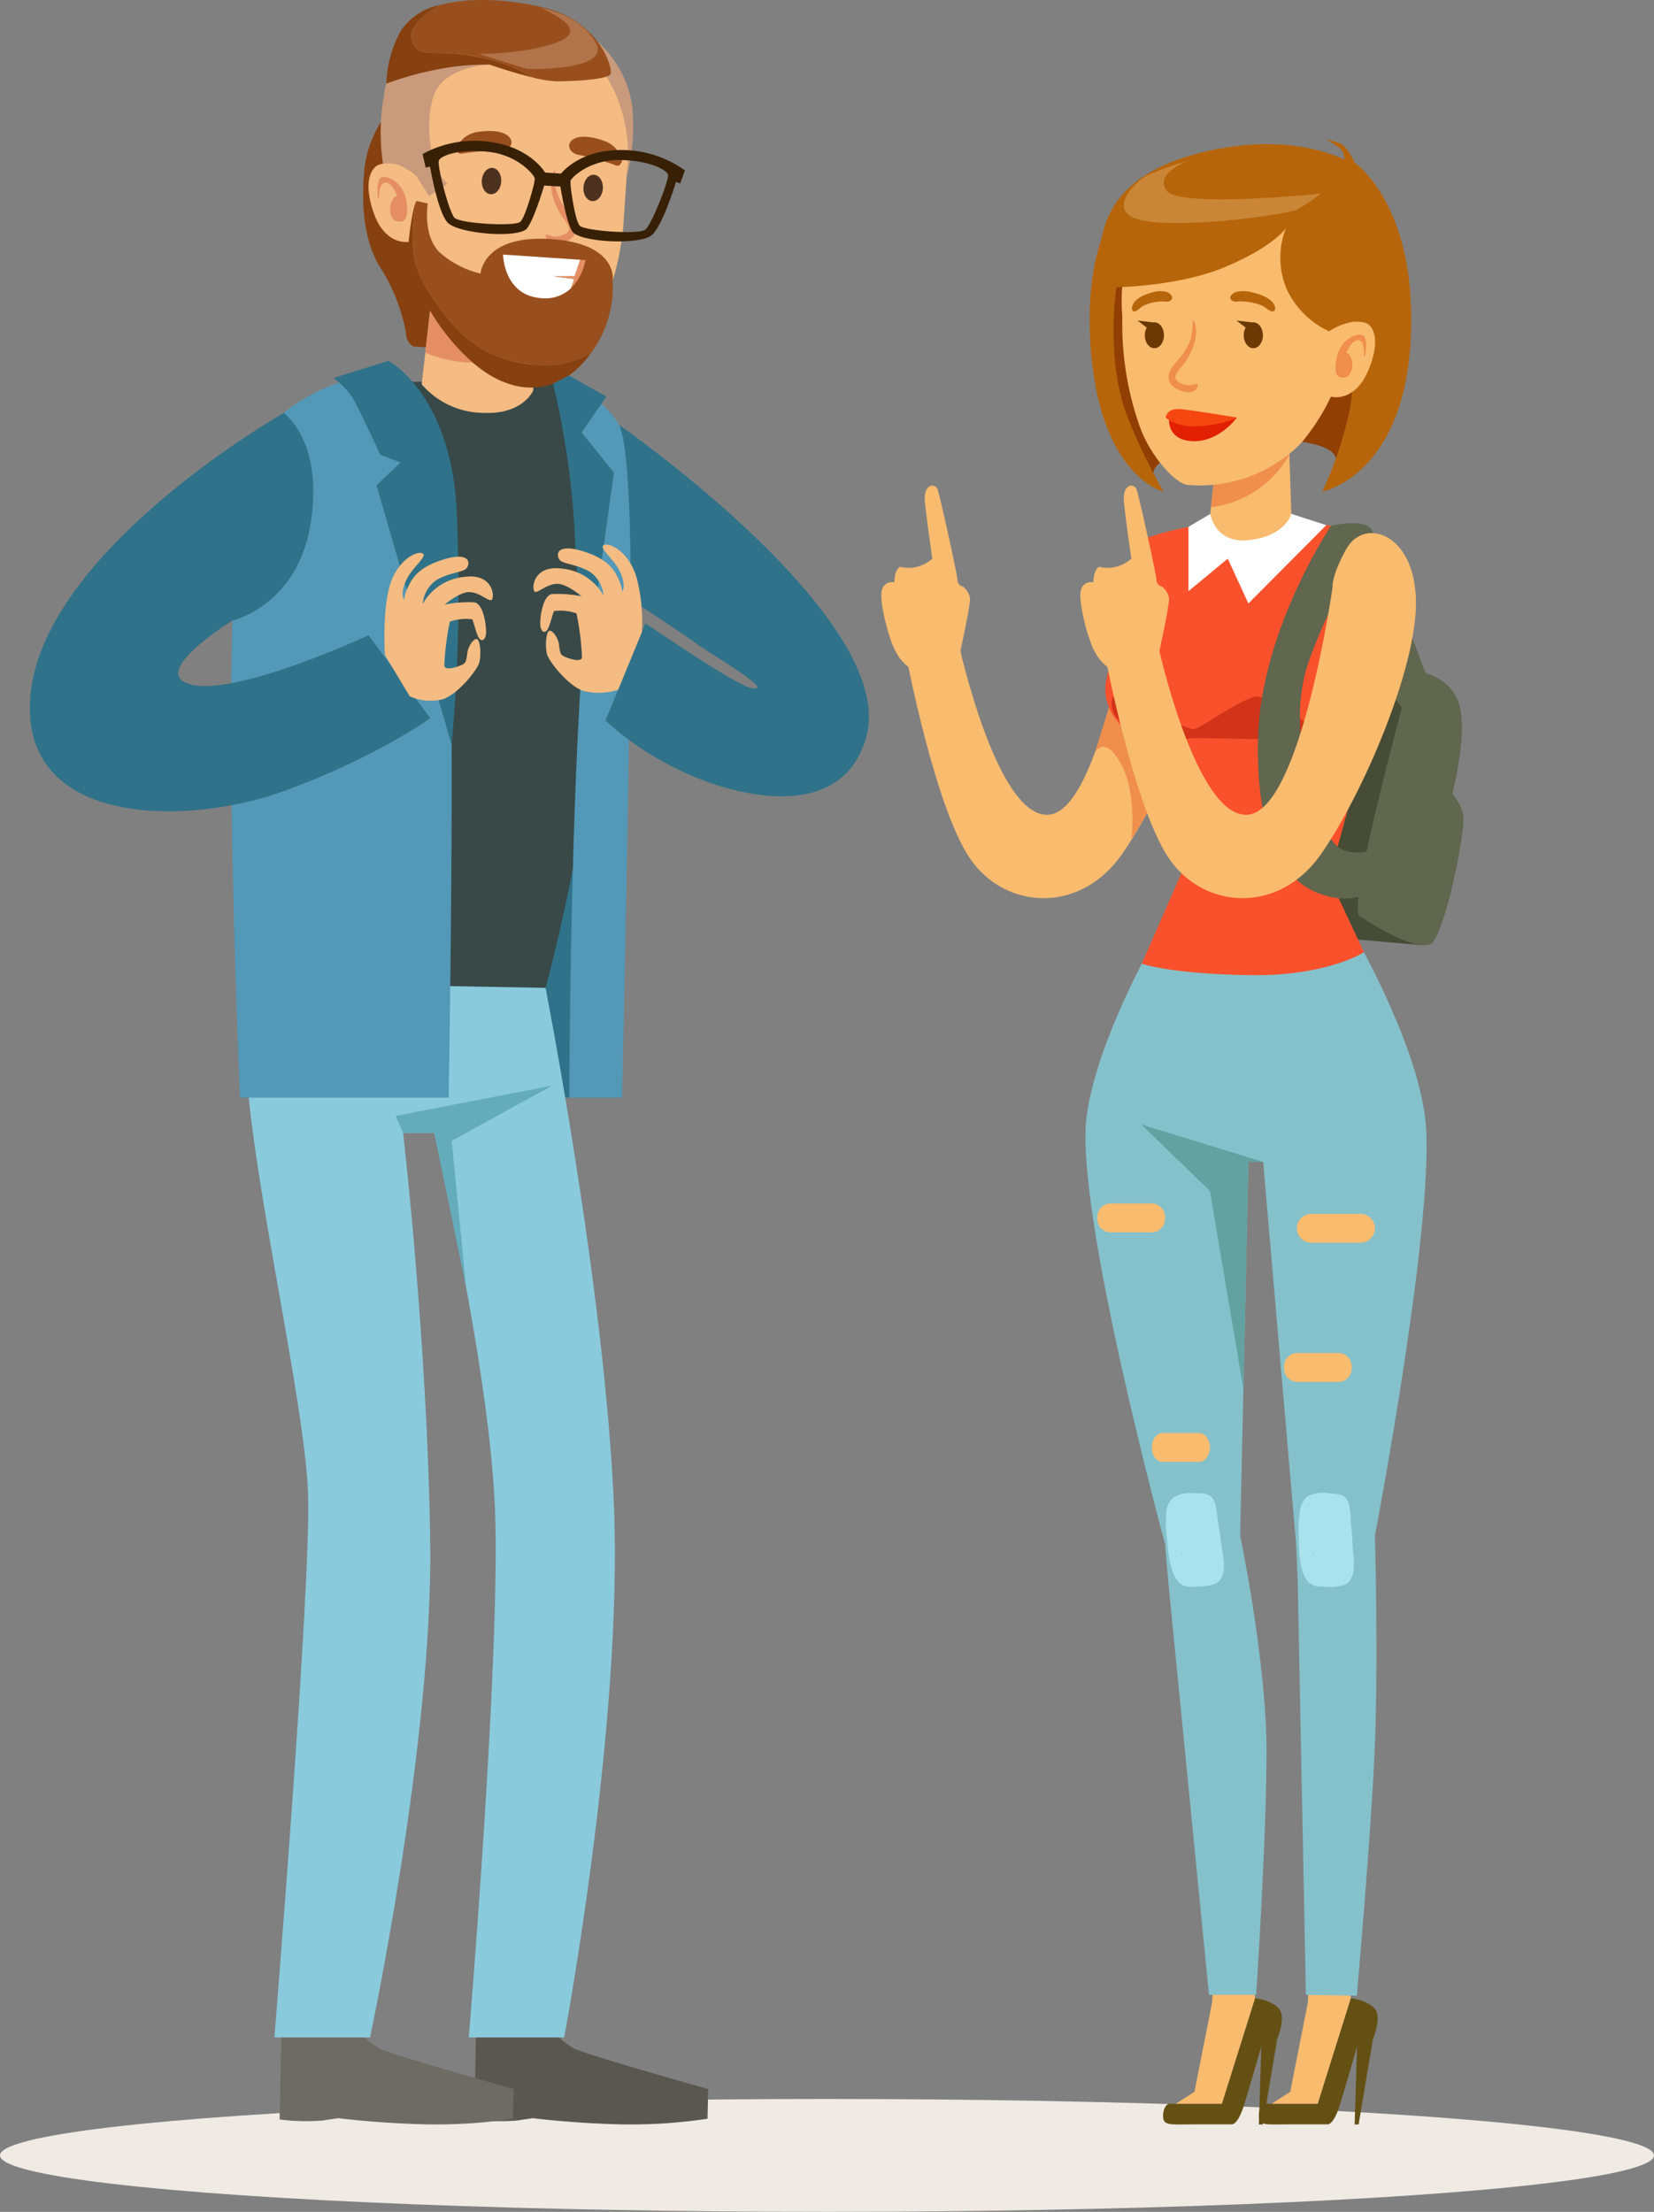 <svg xmlns="http://www.w3.org/2000/svg" width="239.376" height="320.169" viewBox="0 0 239.376 320.169">
  <rect x="0" y="0" width="239.376" height="320.169" fill="#808080" stroke="none"/>
  <g id="Grupo_9168" data-name="Grupo 9168" transform="translate(-452.161 -267.259)">
    <ellipse id="Elipse_43" data-name="Elipse 43" cx="119.688" cy="8.17" rx="119.688" ry="8.17" transform="translate(452.161 571.088)" fill="#efeae4"/>
    <path id="Trazado_9421" data-name="Trazado 9421" d="M766.53,1608.185l-.276,12.752a29.771,29.771,0,0,0,6.19.156l2.294-.34s5.81.739,12.665.893a75.117,75.117,0,0,0,12.628-.813l.093-4.293s-17.445-4.894-19.488-5.9a15.248,15.248,0,0,1-4.157-3.843Z" transform="translate(-245.472 -1046.885)" fill="#595750"/>
    <path id="Trazado_9422" data-name="Trazado 9422" d="M637.658,1608.185l-.276,12.752a29.77,29.77,0,0,0,6.19.156l2.294-.34s5.81.739,12.665.893a75.12,75.12,0,0,0,12.628-.813l.093-4.293s-17.445-4.894-19.488-5.9a15.248,15.248,0,0,1-4.157-3.843Z" transform="translate(-144.755 -1046.885)" fill="#6d6b64"/>
    <path id="Trazado_9423" data-name="Trazado 9423" d="M790.6,839.072h-5.315s-5.432-18.937-5.5-19.934,13.5-23.522,13.5-23.522l1.8,38.074Z" transform="translate(-256.044 -412.925)" fill="#2f7289"/>
    <path id="Trazado_9424" data-name="Trazado 9424" d="M658.029,885.234s8.866,44.828,10.133,76.4-7.209,76.683-7.209,76.683H647.143s4.667-55.931,3.785-76.683-8.787-54.234-8.787-54.234h-4.5s3.525,30.333,3.923,59.277-8.713,71.64-8.713,71.64h-13.84s5.285-64.842,4.879-78.437-8.238-46.037-9.031-63.151S637.642,876.5,637.642,876.5Z" transform="translate(-127.138 -476.136)" fill="#8acadd"/>
    <path id="Trazado_9425" data-name="Trazado 9425" d="M682.871,521.739l5.422-1.547H708.85s6.317,8.444,6.915,32.764-7.905,54.972-7.905,54.972l-29.545-.54Z" transform="translate(-176.746 -197.674)" fill="#384948"/>
    <path id="Trazado_9426" data-name="Trazado 9426" d="M818.079,520.192s5.924,16.563,4.227,41.557-1.779,62.071-1.779,62.071h7.637s1.975-84.031.963-93.075S818.079,520.192,818.079,520.192Z" transform="translate(-285.975 -197.674)" fill="#5398b7"/>
    <path id="Trazado_9427" data-name="Trazado 9427" d="M625.137,516.008s10.593,5.76,11.594,28.44,0,76.1,0,76.1H606.549s-3.9-84.652,1.813-93.955S625.137,516.008,625.137,516.008Z" transform="translate(-119.643 -194.404)" fill="#5398b7"/>
    <g id="Grupo_9166" data-name="Grupo 9166" transform="translate(504.717 267.259)">
      <path id="Trazado_9428" data-name="Trazado 9428" d="M695.743,344.933a16.556,16.556,0,0,0-2.827,7.364c-.393,4.077-.433,9.892,2.209,14.274a26.547,26.547,0,0,1,3.813,9.668,2.088,2.088,0,0,0,1.049,1.872l2.691.182,4.089-11.8-6.354-15.7Z" transform="translate(-692.72 -327.963)" fill="#874010"/>
      <path id="Trazado_9429" data-name="Trazado 9429" d="M746.864,460.723l.815,11.1s-1.453,3.61-7.418,3.289a11.912,11.912,0,0,1-8.756-4.135l1.621-14.227Z" transform="translate(-723.032 -415.348)" fill="#f4bb82"/>
      <path id="Trazado_9430" data-name="Trazado 9430" d="M733.9,472.256a18.317,18.317,0,0,0,9.477,1.305c5.1-.754,5.719-2.089,5.719-2.089l.052-.763-14.259-6.456Z" transform="translate(-724.9 -421.216)" fill="#e58e63"/>
      <path id="Trazado_9431" data-name="Trazado 9431" d="M733.666,300.338l-.525,7.765s-1.256,15.735-8.978,16.614-16.325-3.493-18.679-6.454-3.246-8.047-3.246-8.047-3.681.822-5.371-4.648.794-6.455.794-6.455a4.42,4.42,0,0,1,3.4.12,5.169,5.169,0,0,1,2.1,1.405s-2.425-11.26-.3-16.719,14.124-9.454,23.721-3.532S733.666,300.338,733.666,300.338Z" transform="translate(-695.5 -275.224)" fill="#f4bb82"/>
      <path id="Trazado_9432" data-name="Trazado 9432" d="M702.288,387.551s-.3-2.465.418-2.938,3.29.5,3.719,3.492-.693,2.947-1.371,2.819-1.264-1.211-.9-2.505.927-1.118.927-1.118-.739-2.146-1.761-1.987-.842,2.3-.842,2.3Z" transform="translate(-700.149 -358.885)" fill="#e58e63"/>
      <path id="Trazado_9433" data-name="Trazado 9433" d="M774.114,380.519c.071-1.05-.5-1.944-1.276-2s-1.462.756-1.533,1.807.5,1.944,1.276,2S774.043,381.569,774.114,380.519Z" transform="translate(-754.132 -354.212)" fill="#4c311e"/>
      <path id="Trazado_9434" data-name="Trazado 9434" d="M841.455,385.071c.071-1.05-.5-1.944-1.276-2s-1.462.757-1.533,1.807.5,1.944,1.276,2S841.384,386.121,841.455,385.071Z" transform="translate(-806.761 -357.77)" fill="#4c311e"/>
      <path id="Trazado_9435" data-name="Trazado 9435" d="M818.028,388.628c-.02-1.321-1.371-2.505-1.975-3.586a8.84,8.84,0,0,1-.915-2.162,10.4,10.4,0,0,1-.1-2.655.069.069,0,0,0-.124-.043c-.983,1.571-.317,4.014.457,5.538a12,12,0,0,0,.685,1.164c.333.5,1.173,1.349.906,2.019-.179.451-1.02.7-1.437.789a2.635,2.635,0,0,1-1.593-.237.217.217,0,0,0-.281.245c.115,1.113,1.535,1.168,2.354.928C817.011,390.337,818.046,389.814,818.028,388.628Z" transform="translate(-787.233 -355.489)" fill="#e58e63"/>
      <path id="Trazado_9436" data-name="Trazado 9436" d="M762.034,354.755c-1-.847-3.051-.771-4.254-.589a3.935,3.935,0,0,0-3,1.935.283.283,0,0,0-.206.285l.005.242a.32.32,0,0,0,.113.236.489.489,0,0,0,.607.459,37.266,37.266,0,0,1,5.788-.441C762.287,356.838,763.108,355.665,762.034,354.755Z" transform="translate(-741.062 -335.087)" fill="#994f1d"/>
      <path id="Trazado_9437" data-name="Trazado 9437" d="M830.384,360.445a37.28,37.28,0,0,1,5.588,1.572.489.489,0,0,0,.685-.33.322.322,0,0,0,.157-.209l.052-.236a.282.282,0,0,0-.145-.32,3.935,3.935,0,0,0-2.559-2.488c-1.143-.416-3.14-.894-4.286-.261C828.643,358.854,829.218,360.166,830.384,360.445Z" transform="translate(-799.372 -338.071)" fill="#994f1d"/>
      <path id="Trazado_9438" data-name="Trazado 9438" d="M720.056,298.735s-6.163.2-7.878,4.052-.349,10.38.168,11.209A17.034,17.034,0,0,0,713.974,316L711.3,317.76l-1.859-2.964a11.161,11.161,0,0,0-2.728-1.642,11.034,11.034,0,0,0-2.063-.084,30.862,30.862,0,0,1,.113-9.77,21.53,21.53,0,0,1,2.752-7.732Z" transform="translate(-701.779 -289.382)" fill="#c99a7b"/>
      <path id="Trazado_9439" data-name="Trazado 9439" d="M849.241,299.875a20.906,20.906,0,0,1,2.772,7.448,22.307,22.307,0,0,1,.131,7.091,28.343,28.343,0,0,0,.773-10.468,15.415,15.415,0,0,0-5-9.136Z" transform="translate(-814.012 -288.79)" fill="#c99a7b"/>
      <path id="Trazado_9440" data-name="Trazado 9440" d="M743.841,268.431c-5.074-1.307-11.028-1.63-15.414-.408,0,0-5.017,2.671-3.9,5.274s2.87,1.017,8.678,2.056a23.8,23.8,0,0,1,8.8,3.129h0a16.557,16.557,0,0,0,3.382.546c2.763.01,7.517-.285,7.88-1.054S751.726,270.463,743.841,268.431Z" transform="translate(-717.451 -267.259)" fill="#994f1d"/>
      <path id="Trazado_9441" data-name="Trazado 9441" d="M720.542,278.088c-5.808-1.039-7.561.547-8.678-2.056s3.9-5.273,3.9-5.274a8.873,8.873,0,0,0-5.43,3.554,16.257,16.257,0,0,0-2.172,7.783,47.275,47.275,0,0,1,7.607-2.1,36.616,36.616,0,0,1,7.3-.653s3.321,1.158,6.277,1.871h0A23.8,23.8,0,0,0,720.542,278.088Z" transform="translate(-704.789 -269.994)" fill="#874010"/>
      <path id="Trazado_9442" data-name="Trazado 9442" d="M778.239,272.523s7.358,2.878,2.91,4.781-11.794,1.877-11.794,1.877l6.936,2.173s12.317.392,9.985-3.807S778.239,272.523,778.239,272.523Z" transform="translate(-752.612 -271.373)" fill="#ffe7d7" opacity="0.24"/>
      <path id="Trazado_9443" data-name="Trazado 9443" d="M727.3,412.627c2.913,4.387,6.56,10.849,16.288,11.507a12.764,12.764,0,0,0,7.8-1.706,16.164,16.164,0,0,0,3.161-10.46s.906-5.385-8.923-6.05-10.212,4.987-10.212,4.987a13.531,13.531,0,0,1-5.573-2.763c-2.9-2.312-2.063-7.369-2.063-7.369l-1.646-.374S724.387,408.24,727.3,412.627Z" transform="translate(-718.427 -371.311)" fill="#994f1d"/>
      <g id="Grupo_9165" data-name="Grupo 9165" transform="translate(20.249 36.845)">
        <path id="Trazado_9444" data-name="Trazado 9444" d="M792.742,439.065l3.028-.015.8-2.387-11.169-.755s.08,5.943,5.564,6.314a5.4,5.4,0,0,0,4.276-1.438l.476-1.34Z" transform="translate(-785.405 -435.907)" fill="#fff"/>
        <path id="Trazado_9445" data-name="Trazado 9445" d="M822.822,439.363l-.8,2.387-3.028.015,2.979.378-.476,1.34a7.882,7.882,0,0,0,2.088-4.07Z" transform="translate(-811.653 -438.608)" fill="#e58e63"/>
      </g>
      <path id="Trazado_9446" data-name="Trazado 9446" d="M731.714,423.4c6.027,5.521,12.584,5.259,16.98-.244.194-.243.376-.487.551-.731a12.765,12.765,0,0,1-7.8,1.706c-9.728-.658-13.375-7.12-16.288-11.507s-1.169-12.228-1.169-12.228-.505.7-1.057,5.246S725.687,417.881,731.714,423.4Z" transform="translate(-716.285 -371.311)" fill="#874010"/>
    </g>
    <path id="Trazado_9447" data-name="Trazado 9447" d="M732.087,362.527l.453,1.959.629-.151s1.173,7.013,2.693,8.249c1.89,1.536,10.167,2.143,11.33.709,1.059-1.306,2.491-6.209,2.491-6.209l.146.009,2.058.129.146.009s.81,5.042,1.7,6.471c.975,1.569,9.263,2,11.33.709,1.662-1.037,3.7-7.849,3.7-7.849l.605.229.693-1.887a15.683,15.683,0,0,0-9.53-2.956c-5.868.062-8.4,3.408-8.4,3.408l-.124-.008-2.058-.129-.124-.008s-2.1-3.635-7.911-4.428A15.683,15.683,0,0,0,732.087,362.527Zm21.415,3.866c.165-.514,2.777-3,6.959-3s7,1.367,7.145,2.163-2.375,7.193-3.284,7.923-8.819.187-9.5-.594-1.268-5.2-1.3-5.731A6.906,6.906,0,0,1,753.5,366.393Zm-19.062-2.909c.248-.771,3.209-1.778,7.359-1.256s6.432,3.31,6.531,3.841a6.937,6.937,0,0,1-.114.756c-.1.518-1.232,4.833-2.005,5.524s-8.69.243-9.5-.594S734.192,364.255,734.439,363.484Z" transform="translate(-218.77 -72.97)" fill="#372006"/>
    <path id="Trazado_9448" data-name="Trazado 9448" d="M681,506.363s8.771,4.608,9.834,21.011a250.391,250.391,0,0,1-.7,34.575l-10.866-37.575,3.478-3.288-2.946-1.148s-3.077-6.738-4.063-8.327a10.773,10.773,0,0,0-2.714-2.763Z" transform="translate(-172.612 -186.866)" fill="#2f7289"/>
    <path id="Trazado_9449" data-name="Trazado 9449" d="M818.557,517.194a121.584,121.584,0,0,1,3.123,21.529c.5,11.163,1.679,20.054,1.679,20.054l4-28.726-4.682-5.781,3.585-5.2-5.414-3.058Z" transform="translate(-286.348 -194.404)" fill="#2f7289"/>
    <path id="Trazado_9450" data-name="Trazado 9450" d="M508.669,540.885s-36.8,20.9-36.742,42.754c.046,17.208,23.206,16.916,36.742,11.982s21.206-10.572,21.206-10.572l-8.933-11.982s-18.707,8.694-25.52,7.166,5.82-9.3,5.82-9.3,9.451-2.141,11.33-14.1S508.669,540.885,508.669,540.885Z" transform="translate(-15.448 -213.846)" fill="#2f7289"/>
    <path id="Trazado_9451" data-name="Trazado 9451" d="M855.249,548.909S895.636,576.988,891,593.992c-3.654,13.39-20.737,8.124-27.547,4.61a43.475,43.475,0,0,1-10.2-6.93l5.788-14.065s13.076,8.95,15.229,9.347c3.922.723-5.3-4.563-8.236-6.678s-9.157-6.108-9.157-6.108S857.118,553.039,855.249,548.909Z" transform="translate(-313.463 -220.117)" fill="#2f7289"/>
    <path id="Trazado_9452" data-name="Trazado 9452" d="M817.8,649.091a9.132,9.132,0,0,1-5.027.18c-2.225-.763-4.881-4.152-5.238-5.224s-.192-3.609.406-3.5,1.192,1.273,1.284,1.935.122,1.369.507,1.65,2.82,1.206,2.83.22a38.821,38.821,0,0,0-.8-6.314,7.091,7.091,0,0,0-3.227-.342c-.206.255-.612,2.3-1.056,2.814s-1.009.051-.958-1.215.479-3.787,1.664-4.05a17.214,17.214,0,0,1,4.326.323s-2.231-1.929-3.69-1.8-2.489,1.227-3.034,1.158-.551-3.971,3.915-3.365a7.718,7.718,0,0,1,5.986,3.9,4.707,4.707,0,0,0-1.817-3.326c-1.666-1.093-3.687-1.208-4.366-1.679s-1.073-2.683,3.056-1.455,4.789,3.12,5.262,4.023a5.522,5.522,0,0,1,.557,1.842s.623-.706-.241-2.7-3.252-3.615-2.411-4.014,3.608.951,4.722,4.635a25.156,25.156,0,0,1,.782,7.965Z" transform="translate(-276.175 -281.993)" fill="#f4bb82"/>
    <path id="Trazado_9453" data-name="Trazado 9453" d="M710.483,654.335a7.414,7.414,0,0,0,4.8.429c2.225-.763,4.881-4.152,5.238-5.224s.192-3.609-.406-3.5-1.192,1.273-1.284,1.935-.122,1.368-.507,1.649-2.82,1.206-2.83.22a38.87,38.87,0,0,1,.8-6.314,7.09,7.09,0,0,1,3.228-.342c.206.255.612,2.3,1.056,2.814s1.008.051.958-1.215-.479-3.787-1.664-4.051a17.222,17.222,0,0,0-4.326.323s2.231-1.929,3.69-1.8,2.488,1.227,3.034,1.158.551-3.971-3.915-3.365a7.719,7.719,0,0,0-5.986,3.9,4.706,4.706,0,0,1,1.817-3.326c1.666-1.093,3.686-1.208,4.366-1.679s1.073-2.683-3.056-1.455-4.789,3.12-5.261,4.023a5.523,5.523,0,0,0-.557,1.842s-.623-.706.241-2.7,3.252-3.616,2.411-4.014-3.608.951-4.722,4.635-.717,10.075-.717,10.075Z" transform="translate(-199.026 -286.286)" fill="#f4bb82"/>
    <path id="Trazado_9454" data-name="Trazado 9454" d="M715.365,993.348l-1.075-2.476,22.675-4.405-14.571,8.017,2.076,21.1-4.606-22.239Z" transform="translate(-204.861 -562.08)" fill="#64acbc"/>
    <g id="Grupo_9167" data-name="Grupo 9167" transform="translate(579.723 287.495)">
      <path id="Trazado_9455" data-name="Trazado 9455" d="M1085.438,628.312s-4.543,32.063-12.175,32.883-13.188-25-13.188-25l-7.514,2.134s4.141,21.8,9.215,29.217,15.879,8.075,21.942-.558,14.054-27.2,13.794-36.915-7.523-11.933-10.076-7.337C1085.223,626.715,1085.438,628.312,1085.438,628.312Z" transform="translate(-1048.951 -563.509)" fill="#f9bb6e"/>
      <path id="Trazado_9456" data-name="Trazado 9456" d="M1177.6,742.4s1.439-2.588,3.784,1.8,1.471,10.925,1.471,10.925l2.266-3.888-.35-10.207-5.161-5.08Z" transform="translate(-1146.677 -653.785)" fill="#ef8e4d"/>
      <path id="Trazado_9457" data-name="Trazado 9457" d="M1047.359,613.469s1.586-7.13,1.506-8.13a2.689,2.689,0,0,0-1.006-1.7,1.013,1.013,0,0,1-.811-.927c0-.753-2.548-12.334-2.9-13.2s-2.085-.811-1.8,1.969,1.062,8.111,1.062,8.111a5.138,5.138,0,0,1-4.652,1.183c-.868.434-.84,2.258-.84,2.258a1.445,1.445,0,0,0-1.737.9c-.637,1.274.9,7.3,1.911,9.063a6.491,6.491,0,0,0,1.882,2.287A9.449,9.449,0,0,0,1047.359,613.469Z" transform="translate(-1036.041 -538.96)" fill="#f9bb6e"/>
      <path id="Trazado_9458" data-name="Trazado 9458" d="M1190.511,474.914s-3.844-3.712,6.271-5.687c11.118-2.17,18.777-.711,19.414,1.422s3.229-1.264,3.229-1.264,2.644-7.188,2.514-8.53-8.916-9.742-9.195-9.965-29.243-8.044-29.243-8.044-1.813,9.388-.6,17.535a27.012,27.012,0,0,0,5.343,12.9Z" transform="translate(-1150.488 -424.721)" fill="#913f03"/>
      <path id="Trazado_9459" data-name="Trazado 9459" d="M1327.749,375.136s9.167,6.183,8.084,25.772-12.788,21.826-12.788,21.826a55.071,55.071,0,0,0,4-11.963c.908-5.44.118-7.646.118-7.646s-5.529-10.589-5.529-11.221S1327.749,375.136,1327.749,375.136Z" transform="translate(-1259.243 -371.804)" fill="#b7650a"/>
      <path id="Trazado_9460" data-name="Trazado 9460" d="M1182.416,383.261s-9.434,4.408-8.351,24,10.593,21.826,10.593,21.826-4.6-8.077-6.043-13.4c-2.364-8.741-.443-18.324-.443-18.324s7.893,1.527,7.893.9S1182.416,383.261,1182.416,383.261Z" transform="translate(-1143.843 -378.154)" fill="#b7650a"/>
      <path id="Trazado_9461" data-name="Trazado 9461" d="M1310.12,700.93c0,.616-10.636,38.213-10.426,38.529a40.025,40.025,0,0,0,4.318,2.106l16.09,1.422-.925-37.63-6.424-4.427Z" transform="translate(-1242.091 -626.421)" fill="#464c35"/>
      <path id="Trazado_9462" data-name="Trazado 9462" d="M1360.548,663.716l4.717,12.557-3.737,3.7-5.828-7.409Z" transform="translate(-1285.863 -597.337)" fill="#61664f"/>
      <path id="Trazado_9463" data-name="Trazado 9463" d="M1190.477,614.3a51.868,51.868,0,0,1,16.628-2.549,50.973,50.973,0,0,1,16.541,2.549s.957,21.406.49,22.716-7.716,27.849-7.716,27.849H1195.9l-5.421-20.35s-6.29-3.2-6.088-8.446,6.088-10.921,6.088-10.921Z" transform="translate(-1151.975 -556.723)" fill="#f9512b"/>
      <path id="Trazado_9464" data-name="Trazado 9464" d="M1299.387,1591.107l-4.8,15.3h-7.713s-.8.29-.8,1.776,1.128,1.2,4.584,1.2h5.384s.837.109,1.71-2.683,2.547-8.628,2.547-8.628l2.292-1.051s1.273-2.973.327-4.278S1299.387,1591.107,1299.387,1591.107Z" transform="translate(-1231.447 -1322.118)" fill="#645013"/>
      <path id="Trazado_9465" data-name="Trazado 9465" d="M1352.172,1618.154l-2.074,12.385h-.582l.364-11.334Z" transform="translate(-1281.031 -1343.256)" fill="#645013"/>
      <path id="Trazado_9466" data-name="Trazado 9466" d="M1300.189,1565.387l-.4,6.272-2.547,12.906-2.692,1.74h6.661l4.8-15.3-.8-5.619Z" transform="translate(-1238.072 -1302.017)" fill="#f9bb6e"/>
      <path id="Trazado_9467" data-name="Trazado 9467" d="M1235.942,1591.107l-4.8,15.3h-7.713s-.8.29-.8,1.776,1.128,1.2,4.584,1.2h5.384s.837.109,1.71-2.683,2.547-8.628,2.547-8.628l2.292-1.051s1.273-2.973.327-4.278S1235.942,1591.107,1235.942,1591.107Z" transform="translate(-1181.863 -1322.118)" fill="#645013"/>
      <path id="Trazado_9468" data-name="Trazado 9468" d="M1288.728,1618.154l-2.074,12.385h-.582l.364-11.334Z" transform="translate(-1231.447 -1343.256)" fill="#645013"/>
      <path id="Trazado_9469" data-name="Trazado 9469" d="M1236.744,1565.387l-.4,6.272-2.547,12.906-2.692,1.74h6.661l4.8-15.3-.8-5.619Z" transform="translate(-1188.489 -1302.017)" fill="#f9bb6e"/>
      <path id="Trazado_9470" data-name="Trazado 9470" d="M1220.365,888.15c-1.742-13.614-14.23-33.289-14.23-33.289h-20.522s-12.488,19.675-14.23,33.289,11.352,61.82,11.352,61.82l.458,5.317,5.905,59.957h6.827s1.5-22.472,1.5-35.34-3.817-31.144-3.817-31.144l1.2-54.083,1.065-.093,1.065.093,4.767,55.267.221,4.888,1.2,60.411,7.364.124s1.985-22.273,2.57-35.128.056-31.48.056-31.48S1222.107,901.764,1220.365,888.15Z" transform="translate(-1141.689 -746.722)" fill="#85c1cb"/>
      <path id="Trazado_9471" data-name="Trazado 9471" d="M1225.773,1017.685l-17.655-5.429,9.948,9.624,4.846,28.684.731-32.879Z" transform="translate(-1170.523 -869.73)" fill="#62a2a1"/>
      <path id="Trazado_9472" data-name="Trazado 9472" d="M1188.778,728.841s10.776,4.7,11.649,4.7,6.773-4.368,9.029-4.7,9.9,5.5,9.61,6.007-17.984-.146-19.076,0-6.216,1.165-6.216,1.165a24.666,24.666,0,0,1-4.4-4.086A3.1,3.1,0,0,1,1188.778,728.841Z" transform="translate(-1155.272 -648.224)" fill="#d13419"/>
      <path id="Trazado_9473" data-name="Trazado 9473" d="M1235.626,846.583l5.033,10.77s-5.351,3.536-16.818,3.318-15.341-1.664-15.341-1.664l5.727-13.062Z" transform="translate(-1170.822 -739.754)" fill="#f9512b"/>
      <path id="Trazado_9474" data-name="Trazado 9474" d="M1254.183,555.826l-1.157,10.838a5.308,5.308,0,0,0,5.32,3.72,8.125,8.125,0,0,0,6.68-3.478l-.487-14.073Z" transform="translate(-1205.621 -510.679)" fill="#f9bb6e"/>
      <path id="Trazado_9475" data-name="Trazado 9475" d="M1254.4,570.216a15,15,0,0,0,11.332-7.617l-.006-1.629-10.921,5.459Z" transform="translate(-1206.692 -517.038)" fill="#ef8e4d"/>
      <path id="Trazado_9476" data-name="Trazado 9476" d="M1195.289,399.774v1.3a44.3,44.3,0,0,0,2.584,14.951c1.442,4.022,5.075,8.165,6.912,8.31a20.516,20.516,0,0,0,16.361-6.027,30.535,30.535,0,0,0,4.337-6.751s3.559,1.051,5.581-4.206-.351-6.389-.351-6.389a4.35,4.35,0,0,0-3.343-.108,5.088,5.088,0,0,0-2.157,1.24s3.127-10.892,1.4-16.391-13.237-10.218-23.05-5.042S1195.289,399.774,1195.289,399.774Z" transform="translate(-1160.43 -374.376)" fill="#f9bb6e"/>
      <path id="Trazado_9477" data-name="Trazado 9477" d="M1341.08,492.1s.458-2.4-.216-2.912-3.262.27-3.882,3.181.485,2.939,1.159,2.858,1.321-1.105,1.051-2.4-.836-1.159-.836-1.159.868-2.057,1.86-1.833.674,2.309.674,2.309Z" transform="translate(-1271.092 -460.827)" fill="#ef8e4d"/>
      <path id="Trazado_9478" data-name="Trazado 9478" d="M1226.256,487.583c.107-1.3,1.512-2.368,2.176-3.389a8.7,8.7,0,0,0,1.041-2.061,10.23,10.23,0,0,0,.27-2.6.068.068,0,0,1,.125-.034c.861,1.608.045,3.962-.816,5.406a11.776,11.776,0,0,1-.749,1.1c-.36.473-1.241,1.246-1.023,1.922.146.454.955.755,1.358.87a2.594,2.594,0,0,0,1.58-.127.214.214,0,0,1,.259.26c-.187,1.085-1.584,1.044-2.372.755C1227.141,489.328,1226.159,488.746,1226.256,487.583Z" transform="translate(-1184.694 -453.341)" fill="#ef8e4d"/>
      <path id="Trazado_9479" data-name="Trazado 9479" d="M1270.376,460.337a4.685,4.685,0,0,0-2.4-.081c-.33.1-1.2.63-.725,1.132.382.4.814.244,1.3.236a8.316,8.316,0,0,1,1.808.188,6.521,6.521,0,0,1,1.456.469c.461.217.844.691,1.333.787a.38.38,0,0,0,.465-.385C1273.573,461.249,1271.407,460.579,1270.376,460.337Z" transform="translate(-1216.63 -438.229)" fill="#b7650a"/>
      <path id="Trazado_9480" data-name="Trazado 9480" d="M1204.89,460.337a3.775,3.775,0,0,1,2.148-.081c.3.1,1.075.63.649,1.132-.342.4-.729.244-1.167.236a6.7,6.7,0,0,0-1.62.188,5.416,5.416,0,0,0-1.3.469c-.413.217-.756.691-1.194.787a.353.353,0,0,1-.417-.385C1202.027,461.249,1203.967,460.579,1204.89,460.337Z" transform="translate(-1165.732 -438.229)" fill="#b7650a"/>
      <path id="Trazado_9481" data-name="Trazado 9481" d="M1208.152,479.916a1.035,1.035,0,0,0-.15.011h0l-2.288-.263,1.328,1.009h0a2.327,2.327,0,0,0-.275,1.118c0,1.036.62,1.875,1.385,1.875s1.385-.839,1.385-1.875S1208.917,479.916,1208.152,479.916Z" transform="translate(-1168.645 -453.496)" fill="#6b3904"/>
      <path id="Trazado_9482" data-name="Trazado 9482" d="M1273.695,479.916a1.036,1.036,0,0,0-.15.011h0l-2.288-.263,1.328,1.009h0a2.329,2.329,0,0,0-.275,1.118c0,1.036.62,1.875,1.385,1.875s1.385-.839,1.385-1.875S1274.46,479.916,1273.695,479.916Z" transform="translate(-1219.869 -453.496)" fill="#6b3904"/>
      <path id="Trazado_9483" data-name="Trazado 9483" d="M1206.92,372.65a11.781,11.781,0,0,0,0,8.616,12.508,12.508,0,0,0,6.231,6.336,9.432,9.432,0,0,1,3.4-1.364,6.649,6.649,0,0,1,1.76.094s1.068-12.3,1.068-16.277a11.325,11.325,0,0,0-2.51-6.837s-1.039-2.423-2.207-2.856a7.366,7.366,0,0,0-1.925-.476s2.055,1.039,2.358,1.688a3.168,3.168,0,0,1,.3,1.212s-7.616-4.241-20.424-1.125-14.366,9.693-15.058,14.193,1.211,5.414,1.211,5.414,9.808.038,16.963-2.962S1206.92,372.65,1206.92,372.65Z" transform="translate(-1148.367 -359.885)" fill="#b7650a"/>
      <path id="Trazado_9484" data-name="Trazado 9484" d="M1206.021,373.641s-5.044,1.746-3.233,4.333,22.31.453,22.31.453a21.149,21.149,0,0,1-3.621,2.393c-1.293.517-13.671,2.457-20.965,1.681s-2.509-5.723-.407-6.758A44.726,44.726,0,0,1,1206.021,373.641Z" transform="translate(-1161.531 -370.636)" fill="#ffefc1" opacity="0.24"/>
      <path id="Trazado_9485" data-name="Trazado 9485" d="M1226.568,544.272s-.219,2.975,3.547,3.051,6.278-3.424,6.278-3.424l-6.164.609Z" transform="translate(-1184.941 -503.696)" fill="#e22003"/>
      <path id="Trazado_9486" data-name="Trazado 9486" d="M1224.329,539.479s1.584,1.636,5.294,1.237,5.022-1.237,5.022-1.237-6.2-1.027-8.18-1.218S1224.329,539.479,1224.329,539.479Z" transform="translate(-1183.193 -499.277)" fill="#f64610"/>
      <path id="Trazado_9487" data-name="Trazado 9487" d="M1313.357,1075.685h7.112a2.09,2.09,0,0,0,2.089-2.09h0a2.09,2.09,0,0,0-2.089-2.089h-7.112a2.09,2.09,0,0,0-2.09,2.089h0A2.09,2.09,0,0,0,1313.357,1075.685Z" transform="translate(-1251.137 -916.036)" fill="#f9bb6e"/>
      <path id="Trazado_9488" data-name="Trazado 9488" d="M1304.5,1167.894h6.175a1.966,1.966,0,0,0,1.814-2.089h0a1.967,1.967,0,0,0-1.814-2.09H1304.5a1.967,1.967,0,0,0-1.815,2.09h0A1.966,1.966,0,0,0,1304.5,1167.894Z" transform="translate(-1244.429 -988.1)" fill="#f9bb6e"/>
      <path id="Trazado_9489" data-name="Trazado 9489" d="M1180.851,1068.818h6.175a1.966,1.966,0,0,0,1.814-2.089h0a1.967,1.967,0,0,0-1.814-2.09h-6.175a1.967,1.967,0,0,0-1.814,2.09h0A1.966,1.966,0,0,0,1180.851,1068.818Z" transform="translate(-1147.796 -910.669)" fill="#f9bb6e"/>
      <path id="Trazado_9490" data-name="Trazado 9490" d="M1216.7,1220.894h5.3c.86,0,1.557-.935,1.557-2.089h0c0-1.154-.7-2.089-1.557-2.089h-5.3c-.86,0-1.557.935-1.557,2.089h0C1215.14,1219.959,1215.837,1220.894,1216.7,1220.894Z" transform="translate(-1176.012 -1029.521)" fill="#f9bb6e"/>
      <path id="Trazado_9491" data-name="Trazado 9491" d="M1232.446,1264.092q-.214-1.734-.5-3.458c-.171-1-.183-2.554-.853-3.383-.6-.747-1.669-.645-2.541-.644a4.8,4.8,0,0,0-3.143.653,3.259,3.259,0,0,0-.948,2.588,13.443,13.443,0,0,0,.095,3.256c.172,1.925.358,5.114,1.858,6.535a2.645,2.645,0,0,0,2.1.467,7.486,7.486,0,0,0,3.087-.42C1233.5,1268.714,1232.649,1265.74,1232.446,1264.092Zm-5.67,1.113c.017.134.032.268.05.4.011.084.023.172.034.263-.055-.206-.108-.419-.16-.636C1226.726,1265.224,1226.75,1265.215,1226.776,1265.2Z" transform="translate(-1183.236 -1060.693)" fill="#a9e2ec"/>
      <path id="Trazado_9492" data-name="Trazado 9492" d="M1320.213,1264.242q-.091-1.745-.26-3.485c-.1-1.011,0-2.561-.613-3.435-.55-.788-1.619-.761-2.489-.822a4.8,4.8,0,0,0-3.181.43,3.258,3.258,0,0,0-1.128,2.514,13.429,13.429,0,0,0-.135,3.255c.036,1.932,0,5.127,1.393,6.65a2.645,2.645,0,0,0,2.065.614,7.48,7.48,0,0,0,3.109-.2C1320.939,1268.928,1320.3,1265.9,1320.213,1264.242Zm-5.735.71c.007.135.014.269.022.4.005.085.01.173.016.265-.041-.209-.079-.426-.115-.646C1314.427,1264.969,1314.453,1264.961,1314.478,1264.953Z" transform="translate(-1252.002 -1060.562)" fill="#a9e2ec"/>
      <path id="Trazado_9493" data-name="Trazado 9493" d="M1296,614.339s-10.237,15.221-10.555,30.862,4.564,21.171,9.626,22.592a9.135,9.135,0,0,0,8.164-1.213v-5.738s-5.208,2.37-7.235-1.264-6.963-15.639-2.994-26.223a78.254,78.254,0,0,1,9.114-17.515s.225-1.6-1.986-1.837A11.785,11.785,0,0,0,1296,614.339Z" transform="translate(-1230.944 -558.442)" fill="#61664f"/>
      <path id="Trazado_9494" data-name="Trazado 9494" d="M1359.415,711.743s-9.478,34.218-7.583,35.482,8.105,5.055,10.213,4.107,5.268-16.9,4.794-18.8a6.939,6.939,0,0,0-1.58-3s2.528-9.4.79-13.545S1359.415,711.743,1359.415,711.743Z" transform="translate(-1282.645 -634.872)" fill="#61664f"/>
      <path id="Trazado_9495" data-name="Trazado 9495" d="M1242.612,607.731s.625,4.426,5.769,3.785,5.963-3.785,5.963-3.785l5.058,1.635L1248.122,620.7l-2.985-6.487-5.687,4.71v-9.312Z" transform="translate(-1195.011 -553.583)" fill="#fff"/>
      <path id="Trazado_9496" data-name="Trazado 9496" d="M1217.262,628.312s-4.543,32.063-12.175,32.883-13.188-25-13.188-25l-7.515,2.134s4.141,21.8,9.216,29.217,15.879,8.075,21.942-.558,14.054-27.2,13.794-36.915-7.523-11.933-10.076-7.337C1217.047,626.715,1217.262,628.312,1217.262,628.312Z" transform="translate(-1151.975 -563.509)" fill="#f9bb6e"/>
      <path id="Trazado_9497" data-name="Trazado 9497" d="M1179.184,613.469s1.586-7.13,1.506-8.13a2.689,2.689,0,0,0-1.006-1.7,1.013,1.013,0,0,1-.811-.927c0-.753-2.548-12.334-2.9-13.2s-2.085-.811-1.8,1.969,1.062,8.111,1.062,8.111a5.138,5.138,0,0,1-4.652,1.183c-.869.434-.84,2.258-.84,2.258a1.446,1.446,0,0,0-1.737.9c-.637,1.274.9,7.3,1.911,9.063a6.492,6.492,0,0,0,1.882,2.287A9.449,9.449,0,0,0,1179.184,613.469Z" transform="translate(-1139.065 -538.96)" fill="#f9bb6e"/>
    </g>
  </g>
</svg>
